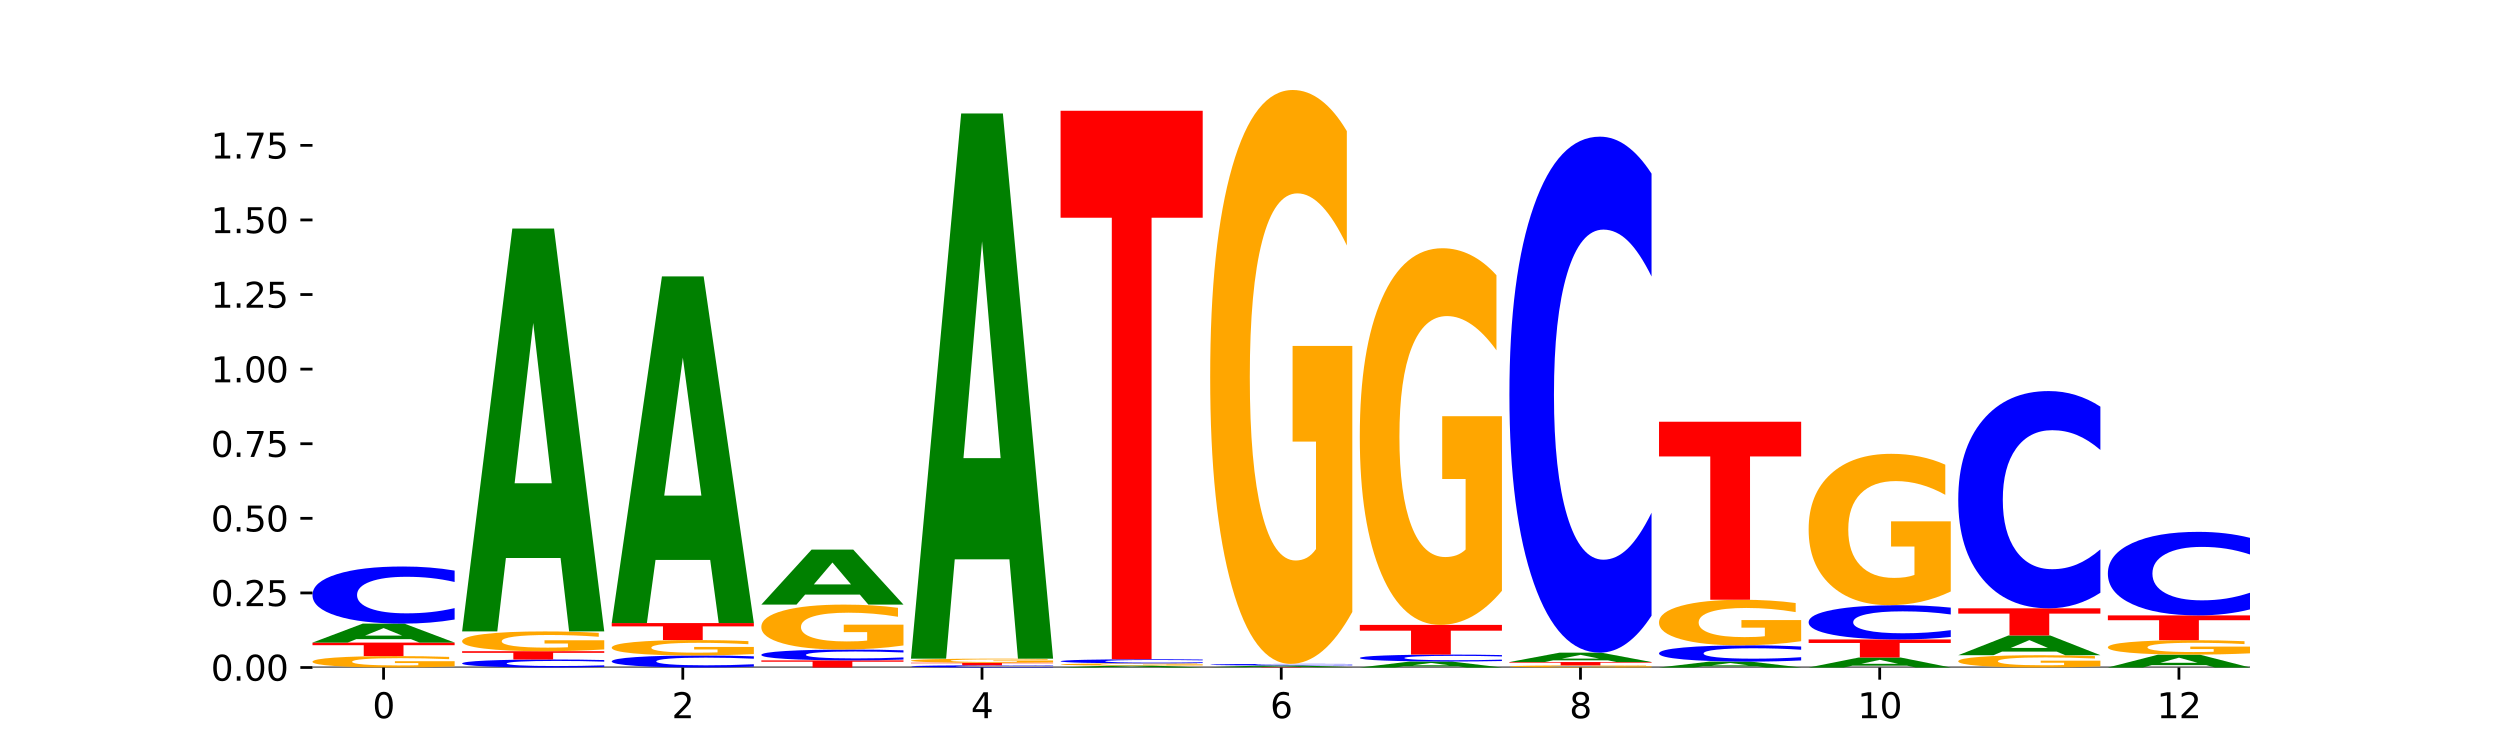 <?xml version="1.0" encoding="utf-8" standalone="no"?>
<!DOCTYPE svg PUBLIC "-//W3C//DTD SVG 1.1//EN"
  "http://www.w3.org/Graphics/SVG/1.1/DTD/svg11.dtd">
<svg xmlns:xlink="http://www.w3.org/1999/xlink" width="720pt" height="216pt" viewBox="0 0 720 216" xmlns="http://www.w3.org/2000/svg" version="1.1">
 <defs>
  <style type="text/css">*{stroke-linejoin: round; stroke-linecap: butt}</style>
 </defs>
 <g id="figure_1">
  <g id="patch_1">
   <path d="M 0 216 
L 720 216 
L 720 0 
L 0 0 
z
" style="fill: #ffffff"/>
  </g>
  <g id="axes_1">
   <g id="patch_2">
    <path d="M 90 192.24 
L 648 192.24 
L 648 25.92 
L 90 25.92 
z
" style="fill: #ffffff"/>
   </g>
   <g id="line2d_1">
    <path d="M 90 192.24 
L 648 192.24 
" clip-path="url(#p3ef5f9f973)" style="fill: none; stroke: #000000; stroke-width: 0.5; stroke-linecap: square"/>
   </g>
   <g id="patch_3">
    <path d="M 130.934 191.943 
Q 126.806 192.091 122.366 192.166 
Q 117.926 192.24 113.192 192.24 
Q 102.495 192.24 96.247 191.797 
Q 90 191.354 90 190.597 
Q 90 189.831 96.358 189.392 
Q 102.724 188.953 113.797 188.953 
Q 118.063 188.953 121.971 189.012 
Q 125.889 189.071 129.356 189.188 
L 129.356 189.844 
Q 125.779 189.693 122.237 189.619 
Q 118.696 189.545 115.137 189.545 
Q 108.55 189.545 104.981 189.818 
Q 101.412 190.09 101.412 190.597 
Q 101.412 191.1 104.853 191.374 
Q 108.293 191.648 114.623 191.648 
Q 116.348 191.648 117.825 191.632 
Q 119.302 191.616 120.476 191.582 
L 120.476 190.967 
L 113.733 190.967 
L 113.733 190.419 
L 130.934 190.419 
L 130.934 191.943 
z
" clip-path="url(#p3ef5f9f973)" style="fill: #ffa600"/>
   </g>
   <g id="patch_4">
    <path d="M 90 185.067 
L 130.934 185.067 
L 130.934 185.825 
L 116.208 185.825 
L 116.208 188.953 
L 104.755 188.953 
L 104.755 185.825 
L 90 185.825 
L 90 185.067 
z
" clip-path="url(#p3ef5f9f973)" style="fill: #ff0000"/>
   </g>
   <g id="patch_5">
    <path d="M 118.355 184.072 
L 102.613 184.072 
L 100.127 185.067 
L 90 185.067 
L 104.462 179.605 
L 116.472 179.605 
L 130.934 185.067 
L 120.816 185.067 
L 118.355 184.072 
z
M 105.123 183.059 
L 115.819 183.059 
L 110.48 180.886 
L 105.123 183.059 
z
" clip-path="url(#p3ef5f9f973)" style="fill: #008000"/>
   </g>
   <g id="patch_6">
    <path d="M 130.934 178.426 
Q 127.51 179.01 123.808 179.306 
Q 120.105 179.605 116.073 179.605 
Q 104.047 179.605 97.024 177.389 
Q 90 175.173 90 171.383 
Q 90 167.58 97.024 165.367 
Q 104.047 163.151 116.073 163.151 
Q 120.105 163.151 123.808 163.451 
Q 127.51 163.746 130.934 164.331 
L 130.934 167.611 
Q 127.479 166.836 124.127 166.475 
Q 120.776 166.115 117.073 166.115 
Q 110.431 166.115 106.625 167.519 
Q 102.83 168.919 102.83 171.383 
Q 102.83 173.837 106.625 175.241 
Q 110.431 176.641 117.073 176.641 
Q 120.776 176.641 124.127 176.281 
Q 127.479 175.917 130.934 175.142 
L 130.934 178.426 
z
" clip-path="url(#p3ef5f9f973)" style="fill: #0000ff"/>
   </g>
   <g id="patch_7">
    <path d="M 174.023 192.074 
Q 170.599 192.157 166.897 192.198 
Q 163.194 192.24 159.161 192.24 
Q 147.136 192.24 140.112 191.929 
Q 133.089 191.618 133.089 191.086 
Q 133.089 190.552 140.112 190.242 
Q 147.136 189.931 159.161 189.931 
Q 163.194 189.931 166.897 189.973 
Q 170.599 190.014 174.023 190.096 
L 174.023 190.557 
Q 170.568 190.448 167.216 190.397 
Q 163.864 190.347 160.162 190.347 
Q 153.52 190.347 149.714 190.544 
Q 145.919 190.74 145.919 191.086 
Q 145.919 191.43 149.714 191.628 
Q 153.52 191.824 160.162 191.824 
Q 163.864 191.824 167.216 191.773 
Q 170.568 191.722 174.023 191.614 
L 174.023 192.074 
z
" clip-path="url(#p3ef5f9f973)" style="fill: #0000ff"/>
   </g>
   <g id="patch_8">
    <path d="M 133.089 187.549 
L 174.023 187.549 
L 174.023 188.014 
L 159.296 188.014 
L 159.296 189.931 
L 147.844 189.931 
L 147.844 188.014 
L 133.089 188.014 
L 133.089 187.549 
z
" clip-path="url(#p3ef5f9f973)" style="fill: #ff0000"/>
   </g>
   <g id="patch_9">
    <path d="M 174.023 187.034 
Q 169.895 187.291 165.455 187.421 
Q 161.014 187.549 156.281 187.549 
Q 145.584 187.549 139.336 186.782 
Q 133.089 186.014 133.089 184.701 
Q 133.089 183.372 139.446 182.61 
Q 145.813 181.848 156.886 181.848 
Q 161.152 181.848 165.06 181.952 
Q 168.977 182.055 172.445 182.257 
L 172.445 183.393 
Q 168.867 183.133 165.326 183.005 
Q 161.785 182.875 158.226 182.875 
Q 151.639 182.875 148.07 183.349 
Q 144.501 183.821 144.501 184.701 
Q 144.501 185.572 147.941 186.048 
Q 151.382 186.522 157.712 186.522 
Q 159.437 186.522 160.914 186.495 
Q 162.391 186.467 163.565 186.408 
L 163.565 185.341 
L 156.822 185.341 
L 156.822 184.391 
L 174.023 184.391 
L 174.023 187.034 
z
" clip-path="url(#p3ef5f9f973)" style="fill: #ffa600"/>
   </g>
   <g id="patch_10">
    <path d="M 161.444 160.71 
L 145.701 160.71 
L 143.216 181.848 
L 133.089 181.848 
L 147.551 65.81 
L 159.561 65.81 
L 174.023 181.848 
L 163.905 181.848 
L 161.444 160.71 
z
M 148.212 139.173 
L 158.908 139.173 
L 153.569 93.017 
L 148.212 139.173 
z
" clip-path="url(#p3ef5f9f973)" style="fill: #008000"/>
   </g>
   <g id="patch_11">
    <path d="M 217.112 191.991 
Q 213.688 192.114 209.985 192.177 
Q 206.283 192.24 202.25 192.24 
Q 190.225 192.24 183.201 191.772 
Q 176.178 191.305 176.178 190.505 
Q 176.178 189.703 183.201 189.236 
Q 190.225 188.768 202.25 188.768 
Q 206.283 188.768 209.985 188.831 
Q 213.688 188.894 217.112 189.017 
L 217.112 189.709 
Q 213.657 189.546 210.305 189.47 
Q 206.953 189.393 203.251 189.393 
Q 196.609 189.393 192.803 189.69 
Q 189.008 189.985 189.008 190.505 
Q 189.008 191.023 192.803 191.319 
Q 196.609 191.615 203.251 191.615 
Q 206.953 191.615 210.305 191.539 
Q 213.657 191.462 217.112 191.298 
L 217.112 191.991 
z
" clip-path="url(#p3ef5f9f973)" style="fill: #0000ff"/>
   </g>
   <g id="patch_12">
    <path d="M 217.112 188.367 
Q 212.984 188.567 208.543 188.668 
Q 204.103 188.768 199.369 188.768 
Q 188.673 188.768 182.425 188.171 
Q 176.178 187.573 176.178 186.551 
Q 176.178 185.518 182.535 184.925 
Q 188.902 184.332 199.975 184.332 
Q 204.241 184.332 208.149 184.412 
Q 212.066 184.492 215.534 184.65 
L 215.534 185.534 
Q 211.956 185.332 208.415 185.232 
Q 204.874 185.131 201.314 185.131 
Q 194.727 185.131 191.159 185.499 
Q 187.59 185.867 187.59 186.551 
Q 187.59 187.229 191.03 187.6 
Q 194.471 187.969 200.801 187.969 
Q 202.525 187.969 204.002 187.948 
Q 205.479 187.926 206.654 187.88 
L 206.654 187.05 
L 199.911 187.05 
L 199.911 186.31 
L 217.112 186.31 
L 217.112 188.367 
z
" clip-path="url(#p3ef5f9f973)" style="fill: #ffa600"/>
   </g>
   <g id="patch_13">
    <path d="M 176.178 179.445 
L 217.112 179.445 
L 217.112 180.398 
L 202.385 180.398 
L 202.385 184.332 
L 190.933 184.332 
L 190.933 180.398 
L 176.178 180.398 
L 176.178 179.445 
z
" clip-path="url(#p3ef5f9f973)" style="fill: #ff0000"/>
   </g>
   <g id="patch_14">
    <path d="M 204.533 161.256 
L 188.79 161.256 
L 186.304 179.445 
L 176.178 179.445 
L 190.64 79.596 
L 202.65 79.596 
L 217.112 179.445 
L 206.993 179.445 
L 204.533 161.256 
z
M 191.301 142.724 
L 201.997 142.724 
L 196.657 103.007 
L 191.301 142.724 
z
" clip-path="url(#p3ef5f9f973)" style="fill: #008000"/>
   </g>
   <g id="patch_15">
    <path d="M 219.266 190.186 
L 260.201 190.186 
L 260.201 190.587 
L 245.474 190.587 
L 245.474 192.24 
L 234.022 192.24 
L 234.022 190.587 
L 219.266 190.587 
L 219.266 190.186 
z
" clip-path="url(#p3ef5f9f973)" style="fill: #ff0000"/>
   </g>
   <g id="patch_16">
    <path d="M 260.201 189.963 
Q 256.777 190.073 253.074 190.13 
Q 249.372 190.186 245.339 190.186 
Q 233.313 190.186 226.29 189.766 
Q 219.266 189.346 219.266 188.627 
Q 219.266 187.906 226.29 187.487 
Q 233.313 187.067 245.339 187.067 
Q 249.372 187.067 253.074 187.123 
Q 256.777 187.18 260.201 187.29 
L 260.201 187.912 
Q 256.746 187.765 253.394 187.697 
Q 250.042 187.629 246.339 187.629 
Q 239.697 187.629 235.892 187.895 
Q 232.096 188.16 232.096 188.627 
Q 232.096 189.093 235.892 189.359 
Q 239.697 189.624 246.339 189.624 
Q 250.042 189.624 253.394 189.556 
Q 256.746 189.487 260.201 189.34 
L 260.201 189.963 
z
" clip-path="url(#p3ef5f9f973)" style="fill: #0000ff"/>
   </g>
   <g id="patch_17">
    <path d="M 260.201 185.896 
Q 256.072 186.481 251.632 186.775 
Q 247.192 187.067 242.458 187.067 
Q 231.761 187.067 225.514 185.324 
Q 219.266 183.58 219.266 180.599 
Q 219.266 177.584 225.624 175.854 
Q 231.991 174.124 243.064 174.124 
Q 247.33 174.124 251.238 174.359 
Q 255.155 174.592 258.623 175.052 
L 258.623 177.632 
Q 255.045 177.041 251.504 176.749 
Q 247.963 176.455 244.403 176.455 
Q 237.816 176.455 234.248 177.53 
Q 230.679 178.602 230.679 180.599 
Q 230.679 182.578 234.119 183.658 
Q 237.559 184.735 243.889 184.735 
Q 245.614 184.735 247.091 184.674 
Q 248.568 184.61 249.742 184.476 
L 249.742 182.054 
L 243 182.054 
L 243 179.896 
L 260.201 179.896 
L 260.201 185.896 
z
" clip-path="url(#p3ef5f9f973)" style="fill: #ffa600"/>
   </g>
   <g id="patch_18">
    <path d="M 247.622 171.24 
L 231.879 171.24 
L 229.393 174.124 
L 219.266 174.124 
L 233.729 158.294 
L 245.739 158.294 
L 260.201 174.124 
L 250.082 174.124 
L 247.622 171.24 
z
M 234.39 168.302 
L 245.086 168.302 
L 239.746 162.006 
L 234.39 168.302 
z
" clip-path="url(#p3ef5f9f973)" style="fill: #008000"/>
   </g>
   <g id="patch_19">
    <path d="M 303.29 192.194 
Q 299.865 192.217 296.163 192.228 
Q 292.46 192.24 288.428 192.24 
Q 276.402 192.24 269.379 192.154 
Q 262.355 192.068 262.355 191.921 
Q 262.355 191.774 269.379 191.688 
Q 276.402 191.603 288.428 191.603 
Q 292.46 191.603 296.163 191.614 
Q 299.865 191.626 303.29 191.648 
L 303.29 191.775 
Q 299.835 191.745 296.483 191.731 
Q 293.131 191.717 289.428 191.717 
Q 282.786 191.717 278.981 191.772 
Q 275.185 191.826 275.185 191.921 
Q 275.185 192.017 278.981 192.071 
Q 282.786 192.125 289.428 192.125 
Q 293.131 192.125 296.483 192.111 
Q 299.835 192.097 303.29 192.067 
L 303.29 192.194 
z
" clip-path="url(#p3ef5f9f973)" style="fill: #0000ff"/>
   </g>
   <g id="patch_20">
    <path d="M 262.355 190.874 
L 303.29 190.874 
L 303.29 191.016 
L 288.563 191.016 
L 288.563 191.603 
L 277.111 191.603 
L 277.111 191.016 
L 262.355 191.016 
L 262.355 190.874 
z
" clip-path="url(#p3ef5f9f973)" style="fill: #ff0000"/>
   </g>
   <g id="patch_21">
    <path d="M 303.29 190.767 
Q 299.161 190.82 294.721 190.847 
Q 290.281 190.874 285.547 190.874 
Q 274.85 190.874 268.603 190.715 
Q 262.355 190.555 262.355 190.282 
Q 262.355 190.006 268.713 189.848 
Q 275.08 189.69 286.153 189.69 
Q 290.418 189.69 294.327 189.712 
Q 298.244 189.733 301.712 189.775 
L 301.712 190.011 
Q 298.134 189.957 294.593 189.93 
Q 291.051 189.903 287.492 189.903 
Q 280.905 189.903 277.336 190.002 
Q 273.768 190.1 273.768 190.282 
Q 273.768 190.463 277.208 190.562 
Q 280.648 190.661 286.978 190.661 
Q 288.703 190.661 290.18 190.655 
Q 291.657 190.649 292.831 190.637 
L 292.831 190.415 
L 286.088 190.415 
L 286.088 190.218 
L 303.29 190.218 
L 303.29 190.767 
z
" clip-path="url(#p3ef5f9f973)" style="fill: #ffa600"/>
   </g>
   <g id="patch_22">
    <path d="M 290.71 161.087 
L 274.968 161.087 
L 272.482 189.69 
L 262.355 189.69 
L 276.817 32.676 
L 288.827 32.676 
L 303.29 189.69 
L 293.171 189.69 
L 290.71 161.087 
z
M 277.479 131.946 
L 288.175 131.946 
L 282.835 69.49 
L 277.479 131.946 
z
" clip-path="url(#p3ef5f9f973)" style="fill: #008000"/>
   </g>
   <g id="patch_23">
    <path d="M 333.799 192.14 
L 318.057 192.14 
L 315.571 192.24 
L 305.444 192.24 
L 319.906 191.691 
L 331.916 191.691 
L 346.378 192.24 
L 336.26 192.24 
L 333.799 192.14 
z
M 320.567 192.038 
L 331.263 192.038 
L 325.924 191.82 
L 320.567 192.038 
z
" clip-path="url(#p3ef5f9f973)" style="fill: #008000"/>
   </g>
   <g id="patch_24">
    <path d="M 346.378 191.633 
Q 342.25 191.662 337.81 191.676 
Q 333.37 191.691 328.636 191.691 
Q 317.939 191.691 311.692 191.605 
Q 305.444 191.518 305.444 191.371 
Q 305.444 191.221 311.802 191.136 
Q 318.168 191.05 329.241 191.05 
Q 333.507 191.05 337.415 191.062 
Q 341.333 191.073 344.8 191.096 
L 344.8 191.224 
Q 341.223 191.195 337.681 191.18 
Q 334.14 191.166 330.581 191.166 
Q 323.994 191.166 320.425 191.219 
Q 316.856 191.272 316.856 191.371 
Q 316.856 191.469 320.297 191.522 
Q 323.737 191.575 330.067 191.575 
Q 331.792 191.575 333.269 191.572 
Q 334.746 191.569 335.92 191.563 
L 335.92 191.443 
L 329.177 191.443 
L 329.177 191.336 
L 346.378 191.336 
L 346.378 191.633 
z
" clip-path="url(#p3ef5f9f973)" style="fill: #ffa600"/>
   </g>
   <g id="patch_25">
    <path d="M 346.378 190.965 
Q 342.954 191.007 339.252 191.029 
Q 335.549 191.05 331.517 191.05 
Q 319.491 191.05 312.468 190.89 
Q 305.444 190.73 305.444 190.456 
Q 305.444 190.181 312.468 190.021 
Q 319.491 189.861 331.517 189.861 
Q 335.549 189.861 339.252 189.882 
Q 342.954 189.904 346.378 189.946 
L 346.378 190.183 
Q 342.923 190.127 339.571 190.101 
Q 336.22 190.075 332.517 190.075 
Q 325.875 190.075 322.069 190.176 
Q 318.274 190.278 318.274 190.456 
Q 318.274 190.633 322.069 190.735 
Q 325.875 190.836 332.517 190.836 
Q 336.22 190.836 339.571 190.81 
Q 342.923 190.784 346.378 190.728 
L 346.378 190.965 
z
" clip-path="url(#p3ef5f9f973)" style="fill: #0000ff"/>
   </g>
   <g id="patch_26">
    <path d="M 305.444 31.9 
L 346.378 31.9 
L 346.378 62.707 
L 331.652 62.707 
L 331.652 189.861 
L 320.199 189.861 
L 320.199 62.707 
L 305.444 62.707 
L 305.444 31.9 
z
" clip-path="url(#p3ef5f9f973)" style="fill: #ff0000"/>
   </g>
   <g id="patch_27">
    <path d="M 348.533 192.145 
L 389.467 192.145 
L 389.467 192.164 
L 374.74 192.164 
L 374.74 192.24 
L 363.288 192.24 
L 363.288 192.164 
L 348.533 192.164 
L 348.533 192.145 
z
" clip-path="url(#p3ef5f9f973)" style="fill: #ff0000"/>
   </g>
   <g id="patch_28">
    <path d="M 376.888 192.059 
L 361.145 192.059 
L 358.66 192.145 
L 348.533 192.145 
L 362.995 191.67 
L 375.005 191.67 
L 389.467 192.145 
L 379.349 192.145 
L 376.888 192.059 
z
M 363.656 191.97 
L 374.352 191.97 
L 369.013 191.782 
L 363.656 191.97 
z
" clip-path="url(#p3ef5f9f973)" style="fill: #008000"/>
   </g>
   <g id="patch_29">
    <path d="M 389.467 191.636 
Q 386.043 191.653 382.341 191.662 
Q 378.638 191.67 374.605 191.67 
Q 362.58 191.67 355.556 191.606 
Q 348.533 191.542 348.533 191.433 
Q 348.533 191.323 355.556 191.26 
Q 362.58 191.196 374.605 191.196 
Q 378.638 191.196 382.341 191.204 
Q 386.043 191.213 389.467 191.23 
L 389.467 191.324 
Q 386.012 191.302 382.66 191.292 
Q 379.308 191.281 375.606 191.281 
Q 368.964 191.281 365.158 191.322 
Q 361.363 191.362 361.363 191.433 
Q 361.363 191.504 365.158 191.544 
Q 368.964 191.585 375.606 191.585 
Q 379.308 191.585 382.66 191.574 
Q 386.012 191.564 389.467 191.542 
L 389.467 191.636 
z
" clip-path="url(#p3ef5f9f973)" style="fill: #0000ff"/>
   </g>
   <g id="patch_30">
    <path d="M 389.467 176.242 
Q 385.339 183.719 380.899 187.474 
Q 376.458 191.196 371.725 191.196 
Q 361.028 191.196 354.78 168.936 
Q 348.533 146.676 348.533 108.609 
Q 348.533 70.098 354.89 48.009 
Q 361.257 25.92 372.33 25.92 
Q 376.596 25.92 380.504 28.924 
Q 384.421 31.895 387.889 37.767 
L 387.889 70.713 
Q 384.311 63.168 380.77 59.446 
Q 377.229 55.691 373.67 55.691 
Q 367.083 55.691 363.514 69.415 
Q 359.945 83.106 359.945 108.609 
Q 359.945 133.873 363.386 147.666 
Q 366.826 161.425 373.156 161.425 
Q 374.881 161.425 376.358 160.64 
Q 377.835 159.82 379.009 158.113 
L 379.009 127.182 
L 372.266 127.182 
L 372.266 99.63 
L 389.467 99.63 
L 389.467 176.242 
z
" clip-path="url(#p3ef5f9f973)" style="fill: #ffa600"/>
   </g>
   <g id="patch_31">
    <path d="M 419.977 191.926 
L 404.234 191.926 
L 401.749 192.24 
L 391.622 192.24 
L 406.084 190.517 
L 418.094 190.517 
L 432.556 192.24 
L 422.437 192.24 
L 419.977 191.926 
z
M 406.745 191.606 
L 417.441 191.606 
L 412.101 190.921 
L 406.745 191.606 
z
" clip-path="url(#p3ef5f9f973)" style="fill: #008000"/>
   </g>
   <g id="patch_32">
    <path d="M 432.556 190.374 
Q 429.132 190.445 425.429 190.481 
Q 421.727 190.517 417.694 190.517 
Q 405.669 190.517 398.645 190.248 
Q 391.622 189.979 391.622 189.518 
Q 391.622 189.056 398.645 188.787 
Q 405.669 188.518 417.694 188.518 
Q 421.727 188.518 425.429 188.555 
Q 429.132 188.591 432.556 188.662 
L 432.556 189.06 
Q 429.101 188.966 425.749 188.922 
Q 422.397 188.878 418.695 188.878 
Q 412.053 188.878 408.247 189.049 
Q 404.452 189.219 404.452 189.518 
Q 404.452 189.816 408.247 189.987 
Q 412.053 190.157 418.695 190.157 
Q 422.397 190.157 425.749 190.113 
Q 429.101 190.069 432.556 189.975 
L 432.556 190.374 
z
" clip-path="url(#p3ef5f9f973)" style="fill: #0000ff"/>
   </g>
   <g id="patch_33">
    <path d="M 391.622 179.972 
L 432.556 179.972 
L 432.556 181.639 
L 417.829 181.639 
L 417.829 188.518 
L 406.377 188.518 
L 406.377 181.639 
L 391.622 181.639 
L 391.622 179.972 
z
" clip-path="url(#p3ef5f9f973)" style="fill: #ff0000"/>
   </g>
   <g id="patch_34">
    <path d="M 432.556 170.157 
Q 428.428 175.065 423.987 177.53 
Q 419.547 179.972 414.813 179.972 
Q 404.117 179.972 397.869 165.362 
Q 391.622 150.751 391.622 125.765 
Q 391.622 100.488 397.979 85.99 
Q 404.346 71.492 415.419 71.492 
Q 419.685 71.492 423.593 73.464 
Q 427.51 75.413 430.978 79.267 
L 430.978 100.892 
Q 427.4 95.939 423.859 93.497 
Q 420.318 91.032 416.758 91.032 
Q 410.171 91.032 406.603 100.04 
Q 403.034 109.026 403.034 125.765 
Q 403.034 142.348 406.474 151.401 
Q 409.915 160.432 416.245 160.432 
Q 417.969 160.432 419.446 159.916 
Q 420.923 159.379 422.098 158.258 
L 422.098 137.956 
L 415.355 137.956 
L 415.355 119.872 
L 432.556 119.872 
L 432.556 170.157 
z
" clip-path="url(#p3ef5f9f973)" style="fill: #ffa600"/>
   </g>
   <g id="patch_35">
    <path d="M 475.645 192.185 
Q 471.516 192.212 467.076 192.226 
Q 462.636 192.24 457.902 192.24 
Q 447.205 192.24 440.958 192.158 
Q 434.71 192.075 434.71 191.935 
Q 434.71 191.792 441.068 191.711 
Q 447.435 191.629 458.508 191.629 
Q 462.774 191.629 466.682 191.64 
Q 470.599 191.651 474.067 191.673 
L 474.067 191.795 
Q 470.489 191.767 466.948 191.753 
Q 463.407 191.739 459.847 191.739 
Q 453.26 191.739 449.692 191.79 
Q 446.123 191.841 446.123 191.935 
Q 446.123 192.028 449.563 192.079 
Q 453.003 192.13 459.333 192.13 
Q 461.058 192.13 462.535 192.127 
Q 464.012 192.124 465.186 192.118 
L 465.186 192.003 
L 458.444 192.003 
L 458.444 191.902 
L 475.645 191.902 
L 475.645 192.185 
z
" clip-path="url(#p3ef5f9f973)" style="fill: #ffa600"/>
   </g>
   <g id="patch_36">
    <path d="M 434.71 190.669 
L 475.645 190.669 
L 475.645 190.857 
L 460.918 190.857 
L 460.918 191.629 
L 449.466 191.629 
L 449.466 190.857 
L 434.71 190.857 
L 434.71 190.669 
z
" clip-path="url(#p3ef5f9f973)" style="fill: #ff0000"/>
   </g>
   <g id="patch_37">
    <path d="M 463.066 190.176 
L 447.323 190.176 
L 444.837 190.669 
L 434.71 190.669 
L 449.173 187.964 
L 461.183 187.964 
L 475.645 190.669 
L 465.526 190.669 
L 463.066 190.176 
z
M 449.834 189.674 
L 460.53 189.674 
L 455.19 188.598 
L 449.834 189.674 
z
" clip-path="url(#p3ef5f9f973)" style="fill: #008000"/>
   </g>
   <g id="patch_38">
    <path d="M 475.645 177.312 
Q 472.221 182.592 468.518 185.263 
Q 464.816 187.964 460.783 187.964 
Q 448.757 187.964 441.734 167.949 
Q 434.71 147.935 434.71 113.707 
Q 434.71 79.356 441.734 59.372 
Q 448.757 39.357 460.783 39.357 
Q 464.816 39.357 468.518 42.059 
Q 472.221 44.73 475.645 50.009 
L 475.645 79.633 
Q 472.19 72.634 468.838 69.38 
Q 465.486 66.126 461.783 66.126 
Q 455.142 66.126 451.336 78.804 
Q 447.54 91.451 447.54 113.707 
Q 447.54 135.87 451.336 148.549 
Q 455.142 161.196 461.783 161.196 
Q 465.486 161.196 468.838 157.942 
Q 472.19 154.657 475.645 147.658 
L 475.645 177.312 
z
" clip-path="url(#p3ef5f9f973)" style="fill: #0000ff"/>
   </g>
   <g id="patch_39">
    <path d="M 506.154 191.931 
L 490.412 191.931 
L 487.926 192.24 
L 477.799 192.24 
L 492.261 190.543 
L 504.271 190.543 
L 518.734 192.24 
L 508.615 192.24 
L 506.154 191.931 
z
M 492.923 191.616 
L 503.619 191.616 
L 498.279 190.941 
L 492.923 191.616 
z
" clip-path="url(#p3ef5f9f973)" style="fill: #008000"/>
   </g>
   <g id="patch_40">
    <path d="M 518.734 190.207 
Q 515.31 190.374 511.607 190.458 
Q 507.904 190.543 503.872 190.543 
Q 491.846 190.543 484.823 189.912 
Q 477.799 189.281 477.799 188.201 
Q 477.799 187.118 484.823 186.488 
Q 491.846 185.857 503.872 185.857 
Q 507.904 185.857 511.607 185.942 
Q 515.31 186.026 518.734 186.193 
L 518.734 187.127 
Q 515.279 186.906 511.927 186.804 
Q 508.575 186.701 504.872 186.701 
Q 498.23 186.701 494.425 187.101 
Q 490.629 187.5 490.629 188.201 
Q 490.629 188.9 494.425 189.3 
Q 498.23 189.699 504.872 189.699 
Q 508.575 189.699 511.927 189.596 
Q 515.279 189.493 518.734 189.272 
L 518.734 190.207 
z
" clip-path="url(#p3ef5f9f973)" style="fill: #0000ff"/>
   </g>
   <g id="patch_41">
    <path d="M 518.734 184.669 
Q 514.605 185.263 510.165 185.561 
Q 505.725 185.857 500.991 185.857 
Q 490.294 185.857 484.047 184.088 
Q 477.799 182.32 477.799 179.296 
Q 477.799 176.237 484.157 174.482 
Q 490.524 172.727 501.597 172.727 
Q 505.862 172.727 509.771 172.966 
Q 513.688 173.202 517.156 173.668 
L 517.156 176.285 
Q 513.578 175.686 510.037 175.39 
Q 506.495 175.092 502.936 175.092 
Q 496.349 175.092 492.78 176.182 
Q 489.212 177.27 489.212 179.296 
Q 489.212 181.303 492.652 182.399 
Q 496.092 183.492 502.422 183.492 
Q 504.147 183.492 505.624 183.429 
Q 507.101 183.364 508.275 183.229 
L 508.275 180.771 
L 501.532 180.771 
L 501.532 178.583 
L 518.734 178.583 
L 518.734 184.669 
z
" clip-path="url(#p3ef5f9f973)" style="fill: #ffa600"/>
   </g>
   <g id="patch_42">
    <path d="M 477.799 121.46 
L 518.734 121.46 
L 518.734 131.458 
L 504.007 131.458 
L 504.007 172.727 
L 492.555 172.727 
L 492.555 131.458 
L 477.799 131.458 
L 477.799 121.46 
z
" clip-path="url(#p3ef5f9f973)" style="fill: #ff0000"/>
   </g>
   <g id="patch_43">
    <path d="M 549.243 191.715 
L 533.501 191.715 
L 531.015 192.24 
L 520.888 192.24 
L 535.35 189.36 
L 547.36 189.36 
L 561.822 192.24 
L 551.704 192.24 
L 549.243 191.715 
z
M 536.011 191.181 
L 546.707 191.181 
L 541.368 190.035 
L 536.011 191.181 
z
" clip-path="url(#p3ef5f9f973)" style="fill: #008000"/>
   </g>
   <g id="patch_44">
    <path d="M 520.888 184.161 
L 561.822 184.161 
L 561.822 185.175 
L 547.096 185.175 
L 547.096 189.36 
L 535.643 189.36 
L 535.643 185.175 
L 520.888 185.175 
L 520.888 184.161 
z
" clip-path="url(#p3ef5f9f973)" style="fill: #ff0000"/>
   </g>
   <g id="patch_45">
    <path d="M 561.822 183.454 
Q 558.398 183.804 554.696 183.982 
Q 550.993 184.161 546.961 184.161 
Q 534.935 184.161 527.912 182.832 
Q 520.888 181.502 520.888 179.229 
Q 520.888 176.947 527.912 175.62 
Q 534.935 174.291 546.961 174.291 
Q 550.993 174.291 554.696 174.47 
Q 558.398 174.648 561.822 174.998 
L 561.822 176.966 
Q 558.367 176.501 555.015 176.285 
Q 551.664 176.069 547.961 176.069 
Q 541.319 176.069 537.513 176.911 
Q 533.718 177.751 533.718 179.229 
Q 533.718 180.701 537.513 181.543 
Q 541.319 182.383 547.961 182.383 
Q 551.664 182.383 555.015 182.167 
Q 558.367 181.949 561.822 181.484 
L 561.822 183.454 
z
" clip-path="url(#p3ef5f9f973)" style="fill: #0000ff"/>
   </g>
   <g id="patch_46">
    <path d="M 561.822 170.347 
Q 557.694 172.319 553.254 173.309 
Q 548.814 174.291 544.08 174.291 
Q 533.383 174.291 527.136 168.42 
Q 520.888 162.549 520.888 152.509 
Q 520.888 142.352 527.246 136.526 
Q 533.612 130.7 544.685 130.7 
Q 548.951 130.7 552.859 131.492 
Q 556.777 132.276 560.244 133.824 
L 560.244 142.514 
Q 556.667 140.524 553.125 139.542 
Q 549.584 138.552 546.025 138.552 
Q 539.438 138.552 535.869 142.172 
Q 532.3 145.782 532.3 152.509 
Q 532.3 159.172 535.741 162.81 
Q 539.181 166.439 545.511 166.439 
Q 547.236 166.439 548.713 166.232 
Q 550.19 166.016 551.364 165.565 
L 551.364 157.407 
L 544.621 157.407 
L 544.621 150.141 
L 561.822 150.141 
L 561.822 170.347 
z
" clip-path="url(#p3ef5f9f973)" style="fill: #ffa600"/>
   </g>
   <g id="patch_47">
    <path d="M 604.911 191.919 
Q 600.783 192.08 596.343 192.16 
Q 591.902 192.24 587.169 192.24 
Q 576.472 192.24 570.224 191.763 
Q 563.977 191.285 563.977 190.469 
Q 563.977 189.643 570.334 189.169 
Q 576.701 188.696 587.774 188.696 
Q 592.04 188.696 595.948 188.76 
Q 599.865 188.824 603.333 188.95 
L 603.333 189.656 
Q 599.755 189.494 596.214 189.415 
Q 592.673 189.334 589.114 189.334 
Q 582.527 189.334 578.958 189.628 
Q 575.389 189.922 575.389 190.469 
Q 575.389 191.011 578.83 191.306 
Q 582.27 191.602 588.6 191.602 
Q 590.325 191.602 591.802 191.585 
Q 593.279 191.567 594.453 191.531 
L 594.453 190.867 
L 587.71 190.867 
L 587.71 190.276 
L 604.911 190.276 
L 604.911 191.919 
z
" clip-path="url(#p3ef5f9f973)" style="fill: #ffa600"/>
   </g>
   <g id="patch_48">
    <path d="M 592.332 187.661 
L 576.589 187.661 
L 574.104 188.696 
L 563.977 188.696 
L 578.439 183.015 
L 590.449 183.015 
L 604.911 188.696 
L 594.793 188.696 
L 592.332 187.661 
z
M 579.1 186.607 
L 589.796 186.607 
L 584.457 184.347 
L 579.1 186.607 
z
" clip-path="url(#p3ef5f9f973)" style="fill: #008000"/>
   </g>
   <g id="patch_49">
    <path d="M 563.977 175.199 
L 604.911 175.199 
L 604.911 176.724 
L 590.184 176.724 
L 590.184 183.015 
L 578.732 183.015 
L 578.732 176.724 
L 563.977 176.724 
L 563.977 175.199 
z
" clip-path="url(#p3ef5f9f973)" style="fill: #ff0000"/>
   </g>
   <g id="patch_50">
    <path d="M 604.911 170.714 
Q 601.487 172.937 597.785 174.062 
Q 594.082 175.199 590.049 175.199 
Q 578.024 175.199 571 166.772 
Q 563.977 158.344 563.977 143.932 
Q 563.977 129.468 571 121.054 
Q 578.024 112.626 590.049 112.626 
Q 594.082 112.626 597.785 113.764 
Q 601.487 114.888 604.911 117.112 
L 604.911 129.585 
Q 601.456 126.638 598.104 125.268 
Q 594.752 123.898 591.05 123.898 
Q 584.408 123.898 580.602 129.236 
Q 576.807 134.561 576.807 143.932 
Q 576.807 153.265 580.602 158.603 
Q 584.408 163.928 591.05 163.928 
Q 594.752 163.928 598.104 162.558 
Q 601.456 161.175 604.911 158.228 
L 604.911 170.714 
z
" clip-path="url(#p3ef5f9f973)" style="fill: #0000ff"/>
   </g>
   <g id="patch_51">
    <path d="M 635.421 191.566 
L 619.678 191.566 
L 617.193 192.24 
L 607.066 192.24 
L 621.528 188.538 
L 633.538 188.538 
L 648 192.24 
L 637.881 192.24 
L 635.421 191.566 
z
M 622.189 190.879 
L 632.885 190.879 
L 627.545 189.406 
L 622.189 190.879 
z
" clip-path="url(#p3ef5f9f973)" style="fill: #008000"/>
   </g>
   <g id="patch_52">
    <path d="M 648 188.161 
Q 643.872 188.35 639.431 188.445 
Q 634.991 188.538 630.257 188.538 
Q 619.561 188.538 613.313 187.977 
Q 607.066 187.415 607.066 186.455 
Q 607.066 185.483 613.423 184.926 
Q 619.79 184.369 630.863 184.369 
Q 635.129 184.369 639.037 184.444 
Q 642.954 184.519 646.422 184.667 
L 646.422 185.499 
Q 642.844 185.308 639.303 185.214 
Q 635.762 185.12 632.202 185.12 
Q 625.615 185.12 622.047 185.466 
Q 618.478 185.811 618.478 186.455 
Q 618.478 187.092 621.918 187.44 
Q 625.359 187.787 631.689 187.787 
Q 633.413 187.787 634.89 187.767 
Q 636.367 187.747 637.542 187.704 
L 637.542 186.923 
L 630.799 186.923 
L 630.799 186.228 
L 648 186.228 
L 648 188.161 
z
" clip-path="url(#p3ef5f9f973)" style="fill: #ffa600"/>
   </g>
   <g id="patch_53">
    <path d="M 607.066 177.233 
L 648 177.233 
L 648 178.625 
L 633.273 178.625 
L 633.273 184.369 
L 621.821 184.369 
L 621.821 178.625 
L 607.066 178.625 
L 607.066 177.233 
z
" clip-path="url(#p3ef5f9f973)" style="fill: #ff0000"/>
   </g>
   <g id="patch_54">
    <path d="M 648 175.508 
Q 644.576 176.363 640.873 176.796 
Q 637.171 177.233 633.138 177.233 
Q 621.113 177.233 614.089 173.992 
Q 607.066 170.752 607.066 165.21 
Q 607.066 159.649 614.089 156.413 
Q 621.113 153.173 633.138 153.173 
Q 637.171 153.173 640.873 153.61 
Q 644.576 154.042 648 154.897 
L 648 159.693 
Q 644.545 158.56 641.193 158.033 
Q 637.841 157.507 634.139 157.507 
Q 627.497 157.507 623.691 159.559 
Q 619.896 161.607 619.896 165.21 
Q 619.896 168.799 623.691 170.851 
Q 627.497 172.899 634.139 172.899 
Q 637.841 172.899 641.193 172.372 
Q 644.545 171.84 648 170.707 
L 648 175.508 
z
" clip-path="url(#p3ef5f9f973)" style="fill: #0000ff"/>
   </g>
   <g id="matplotlib.axis_1">
    <g id="xtick_1">
     <g id="line2d_2">
      <defs>
       <path id="m70fa653ae4" d="M 0 0 
L 0 3.5 
" style="stroke: #000000; stroke-width: 0.8"/>
      </defs>
      <g>
       <use xlink:href="#m70fa653ae4" x="110.467" y="192.24" style="stroke: #000000; stroke-width: 0.8"/>
      </g>
     </g>
     <g id="text_1">
      <!-- 0 -->
      <g transform="translate(107.286 206.838) scale(0.1 -0.1)">
       <defs>
        <path id="DejaVuSans-30" d="M 2034 4250 
Q 1547 4250 1301 3770 
Q 1056 3291 1056 2328 
Q 1056 1369 1301 889 
Q 1547 409 2034 409 
Q 2525 409 2770 889 
Q 3016 1369 3016 2328 
Q 3016 3291 2770 3770 
Q 2525 4250 2034 4250 
z
M 2034 4750 
Q 2819 4750 3233 4129 
Q 3647 3509 3647 2328 
Q 3647 1150 3233 529 
Q 2819 -91 2034 -91 
Q 1250 -91 836 529 
Q 422 1150 422 2328 
Q 422 3509 836 4129 
Q 1250 4750 2034 4750 
z
" transform="scale(0.016)"/>
       </defs>
       <use xlink:href="#DejaVuSans-30"/>
      </g>
     </g>
    </g>
    <g id="xtick_2">
     <g id="line2d_3">
      <g>
       <use xlink:href="#m70fa653ae4" x="196.645" y="192.24" style="stroke: #000000; stroke-width: 0.8"/>
      </g>
     </g>
     <g id="text_2">
      <!-- 2 -->
      <g transform="translate(193.464 206.838) scale(0.1 -0.1)">
       <defs>
        <path id="DejaVuSans-32" d="M 1228 531 
L 3431 531 
L 3431 0 
L 469 0 
L 469 531 
Q 828 903 1448 1529 
Q 2069 2156 2228 2338 
Q 2531 2678 2651 2914 
Q 2772 3150 2772 3378 
Q 2772 3750 2511 3984 
Q 2250 4219 1831 4219 
Q 1534 4219 1204 4116 
Q 875 4013 500 3803 
L 500 4441 
Q 881 4594 1212 4672 
Q 1544 4750 1819 4750 
Q 2544 4750 2975 4387 
Q 3406 4025 3406 3419 
Q 3406 3131 3298 2873 
Q 3191 2616 2906 2266 
Q 2828 2175 2409 1742 
Q 1991 1309 1228 531 
z
" transform="scale(0.016)"/>
       </defs>
       <use xlink:href="#DejaVuSans-32"/>
      </g>
     </g>
    </g>
    <g id="xtick_3">
     <g id="line2d_4">
      <g>
       <use xlink:href="#m70fa653ae4" x="282.822" y="192.24" style="stroke: #000000; stroke-width: 0.8"/>
      </g>
     </g>
     <g id="text_3">
      <!-- 4 -->
      <g transform="translate(279.641 206.838) scale(0.1 -0.1)">
       <defs>
        <path id="DejaVuSans-34" d="M 2419 4116 
L 825 1625 
L 2419 1625 
L 2419 4116 
z
M 2253 4666 
L 3047 4666 
L 3047 1625 
L 3713 1625 
L 3713 1100 
L 3047 1100 
L 3047 0 
L 2419 0 
L 2419 1100 
L 313 1100 
L 313 1709 
L 2253 4666 
z
" transform="scale(0.016)"/>
       </defs>
       <use xlink:href="#DejaVuSans-34"/>
      </g>
     </g>
    </g>
    <g id="xtick_4">
     <g id="line2d_5">
      <g>
       <use xlink:href="#m70fa653ae4" x="369" y="192.24" style="stroke: #000000; stroke-width: 0.8"/>
      </g>
     </g>
     <g id="text_4">
      <!-- 6 -->
      <g transform="translate(365.819 206.838) scale(0.1 -0.1)">
       <defs>
        <path id="DejaVuSans-36" d="M 2113 2584 
Q 1688 2584 1439 2293 
Q 1191 2003 1191 1497 
Q 1191 994 1439 701 
Q 1688 409 2113 409 
Q 2538 409 2786 701 
Q 3034 994 3034 1497 
Q 3034 2003 2786 2293 
Q 2538 2584 2113 2584 
z
M 3366 4563 
L 3366 3988 
Q 3128 4100 2886 4159 
Q 2644 4219 2406 4219 
Q 1781 4219 1451 3797 
Q 1122 3375 1075 2522 
Q 1259 2794 1537 2939 
Q 1816 3084 2150 3084 
Q 2853 3084 3261 2657 
Q 3669 2231 3669 1497 
Q 3669 778 3244 343 
Q 2819 -91 2113 -91 
Q 1303 -91 875 529 
Q 447 1150 447 2328 
Q 447 3434 972 4092 
Q 1497 4750 2381 4750 
Q 2619 4750 2861 4703 
Q 3103 4656 3366 4563 
z
" transform="scale(0.016)"/>
       </defs>
       <use xlink:href="#DejaVuSans-36"/>
      </g>
     </g>
    </g>
    <g id="xtick_5">
     <g id="line2d_6">
      <g>
       <use xlink:href="#m70fa653ae4" x="455.178" y="192.24" style="stroke: #000000; stroke-width: 0.8"/>
      </g>
     </g>
     <g id="text_5">
      <!-- 8 -->
      <g transform="translate(451.996 206.838) scale(0.1 -0.1)">
       <defs>
        <path id="DejaVuSans-38" d="M 2034 2216 
Q 1584 2216 1326 1975 
Q 1069 1734 1069 1313 
Q 1069 891 1326 650 
Q 1584 409 2034 409 
Q 2484 409 2743 651 
Q 3003 894 3003 1313 
Q 3003 1734 2745 1975 
Q 2488 2216 2034 2216 
z
M 1403 2484 
Q 997 2584 770 2862 
Q 544 3141 544 3541 
Q 544 4100 942 4425 
Q 1341 4750 2034 4750 
Q 2731 4750 3128 4425 
Q 3525 4100 3525 3541 
Q 3525 3141 3298 2862 
Q 3072 2584 2669 2484 
Q 3125 2378 3379 2068 
Q 3634 1759 3634 1313 
Q 3634 634 3220 271 
Q 2806 -91 2034 -91 
Q 1263 -91 848 271 
Q 434 634 434 1313 
Q 434 1759 690 2068 
Q 947 2378 1403 2484 
z
M 1172 3481 
Q 1172 3119 1398 2916 
Q 1625 2713 2034 2713 
Q 2441 2713 2670 2916 
Q 2900 3119 2900 3481 
Q 2900 3844 2670 4047 
Q 2441 4250 2034 4250 
Q 1625 4250 1398 4047 
Q 1172 3844 1172 3481 
z
" transform="scale(0.016)"/>
       </defs>
       <use xlink:href="#DejaVuSans-38"/>
      </g>
     </g>
    </g>
    <g id="xtick_6">
     <g id="line2d_7">
      <g>
       <use xlink:href="#m70fa653ae4" x="541.355" y="192.24" style="stroke: #000000; stroke-width: 0.8"/>
      </g>
     </g>
     <g id="text_6">
      <!-- 10 -->
      <g transform="translate(534.993 206.838) scale(0.1 -0.1)">
       <defs>
        <path id="DejaVuSans-31" d="M 794 531 
L 1825 531 
L 1825 4091 
L 703 3866 
L 703 4441 
L 1819 4666 
L 2450 4666 
L 2450 531 
L 3481 531 
L 3481 0 
L 794 0 
L 794 531 
z
" transform="scale(0.016)"/>
       </defs>
       <use xlink:href="#DejaVuSans-31"/>
       <use xlink:href="#DejaVuSans-30" x="63.623"/>
      </g>
     </g>
    </g>
    <g id="xtick_7">
     <g id="line2d_8">
      <g>
       <use xlink:href="#m70fa653ae4" x="627.533" y="192.24" style="stroke: #000000; stroke-width: 0.8"/>
      </g>
     </g>
     <g id="text_7">
      <!-- 12 -->
      <g transform="translate(621.17 206.838) scale(0.1 -0.1)">
       <use xlink:href="#DejaVuSans-31"/>
       <use xlink:href="#DejaVuSans-32" x="63.623"/>
      </g>
     </g>
    </g>
   </g>
   <g id="matplotlib.axis_2">
    <g id="ytick_1">
     <g id="line2d_9">
      <defs>
       <path id="mac25117c47" d="M 0 0 
L -3.5 0 
" style="stroke: #000000; stroke-width: 0.8"/>
      </defs>
      <g>
       <use xlink:href="#mac25117c47" x="90" y="192.24" style="stroke: #000000; stroke-width: 0.8"/>
      </g>
     </g>
     <g id="text_8">
      <!-- 0.00 -->
      <g transform="translate(60.734 196.039) scale(0.1 -0.1)">
       <defs>
        <path id="DejaVuSans-2e" d="M 684 794 
L 1344 794 
L 1344 0 
L 684 0 
L 684 794 
z
" transform="scale(0.016)"/>
       </defs>
       <use xlink:href="#DejaVuSans-30"/>
       <use xlink:href="#DejaVuSans-2e" x="63.623"/>
       <use xlink:href="#DejaVuSans-30" x="95.41"/>
       <use xlink:href="#DejaVuSans-30" x="159.033"/>
      </g>
     </g>
    </g>
    <g id="ytick_2">
     <g id="line2d_10">
      <g>
       <use xlink:href="#mac25117c47" x="90" y="170.758" style="stroke: #000000; stroke-width: 0.8"/>
      </g>
     </g>
     <g id="text_9">
      <!-- 0.25 -->
      <g transform="translate(60.734 174.557) scale(0.1 -0.1)">
       <defs>
        <path id="DejaVuSans-35" d="M 691 4666 
L 3169 4666 
L 3169 4134 
L 1269 4134 
L 1269 2991 
Q 1406 3038 1543 3061 
Q 1681 3084 1819 3084 
Q 2600 3084 3056 2656 
Q 3513 2228 3513 1497 
Q 3513 744 3044 326 
Q 2575 -91 1722 -91 
Q 1428 -91 1123 -41 
Q 819 9 494 109 
L 494 744 
Q 775 591 1075 516 
Q 1375 441 1709 441 
Q 2250 441 2565 725 
Q 2881 1009 2881 1497 
Q 2881 1984 2565 2268 
Q 2250 2553 1709 2553 
Q 1456 2553 1204 2497 
Q 953 2441 691 2322 
L 691 4666 
z
" transform="scale(0.016)"/>
       </defs>
       <use xlink:href="#DejaVuSans-30"/>
       <use xlink:href="#DejaVuSans-2e" x="63.623"/>
       <use xlink:href="#DejaVuSans-32" x="95.41"/>
       <use xlink:href="#DejaVuSans-35" x="159.033"/>
      </g>
     </g>
    </g>
    <g id="ytick_3">
     <g id="line2d_11">
      <g>
       <use xlink:href="#mac25117c47" x="90" y="149.276" style="stroke: #000000; stroke-width: 0.8"/>
      </g>
     </g>
     <g id="text_10">
      <!-- 0.50 -->
      <g transform="translate(60.734 153.075) scale(0.1 -0.1)">
       <use xlink:href="#DejaVuSans-30"/>
       <use xlink:href="#DejaVuSans-2e" x="63.623"/>
       <use xlink:href="#DejaVuSans-35" x="95.41"/>
       <use xlink:href="#DejaVuSans-30" x="159.033"/>
      </g>
     </g>
    </g>
    <g id="ytick_4">
     <g id="line2d_12">
      <g>
       <use xlink:href="#mac25117c47" x="90" y="127.794" style="stroke: #000000; stroke-width: 0.8"/>
      </g>
     </g>
     <g id="text_11">
      <!-- 0.75 -->
      <g transform="translate(60.734 131.593) scale(0.1 -0.1)">
       <defs>
        <path id="DejaVuSans-37" d="M 525 4666 
L 3525 4666 
L 3525 4397 
L 1831 0 
L 1172 0 
L 2766 4134 
L 525 4134 
L 525 4666 
z
" transform="scale(0.016)"/>
       </defs>
       <use xlink:href="#DejaVuSans-30"/>
       <use xlink:href="#DejaVuSans-2e" x="63.623"/>
       <use xlink:href="#DejaVuSans-37" x="95.41"/>
       <use xlink:href="#DejaVuSans-35" x="159.033"/>
      </g>
     </g>
    </g>
    <g id="ytick_5">
     <g id="line2d_13">
      <g>
       <use xlink:href="#mac25117c47" x="90" y="106.311" style="stroke: #000000; stroke-width: 0.8"/>
      </g>
     </g>
     <g id="text_12">
      <!-- 1.00 -->
      <g transform="translate(60.734 110.111) scale(0.1 -0.1)">
       <use xlink:href="#DejaVuSans-31"/>
       <use xlink:href="#DejaVuSans-2e" x="63.623"/>
       <use xlink:href="#DejaVuSans-30" x="95.41"/>
       <use xlink:href="#DejaVuSans-30" x="159.033"/>
      </g>
     </g>
    </g>
    <g id="ytick_6">
     <g id="line2d_14">
      <g>
       <use xlink:href="#mac25117c47" x="90" y="84.829" style="stroke: #000000; stroke-width: 0.8"/>
      </g>
     </g>
     <g id="text_13">
      <!-- 1.25 -->
      <g transform="translate(60.734 88.628) scale(0.1 -0.1)">
       <use xlink:href="#DejaVuSans-31"/>
       <use xlink:href="#DejaVuSans-2e" x="63.623"/>
       <use xlink:href="#DejaVuSans-32" x="95.41"/>
       <use xlink:href="#DejaVuSans-35" x="159.033"/>
      </g>
     </g>
    </g>
    <g id="ytick_7">
     <g id="line2d_15">
      <g>
       <use xlink:href="#mac25117c47" x="90" y="63.347" style="stroke: #000000; stroke-width: 0.8"/>
      </g>
     </g>
     <g id="text_14">
      <!-- 1.50 -->
      <g transform="translate(60.734 67.146) scale(0.1 -0.1)">
       <use xlink:href="#DejaVuSans-31"/>
       <use xlink:href="#DejaVuSans-2e" x="63.623"/>
       <use xlink:href="#DejaVuSans-35" x="95.41"/>
       <use xlink:href="#DejaVuSans-30" x="159.033"/>
      </g>
     </g>
    </g>
    <g id="ytick_8">
     <g id="line2d_16">
      <g>
       <use xlink:href="#mac25117c47" x="90" y="41.865" style="stroke: #000000; stroke-width: 0.8"/>
      </g>
     </g>
     <g id="text_15">
      <!-- 1.75 -->
      <g transform="translate(60.734 45.664) scale(0.1 -0.1)">
       <use xlink:href="#DejaVuSans-31"/>
       <use xlink:href="#DejaVuSans-2e" x="63.623"/>
       <use xlink:href="#DejaVuSans-37" x="95.41"/>
       <use xlink:href="#DejaVuSans-35" x="159.033"/>
      </g>
     </g>
    </g>
   </g>
  </g>
 </g>
 <defs>
  <clipPath id="p3ef5f9f973">
   <rect x="90" y="25.92" width="558" height="166.32"/>
  </clipPath>
 </defs>
</svg>
